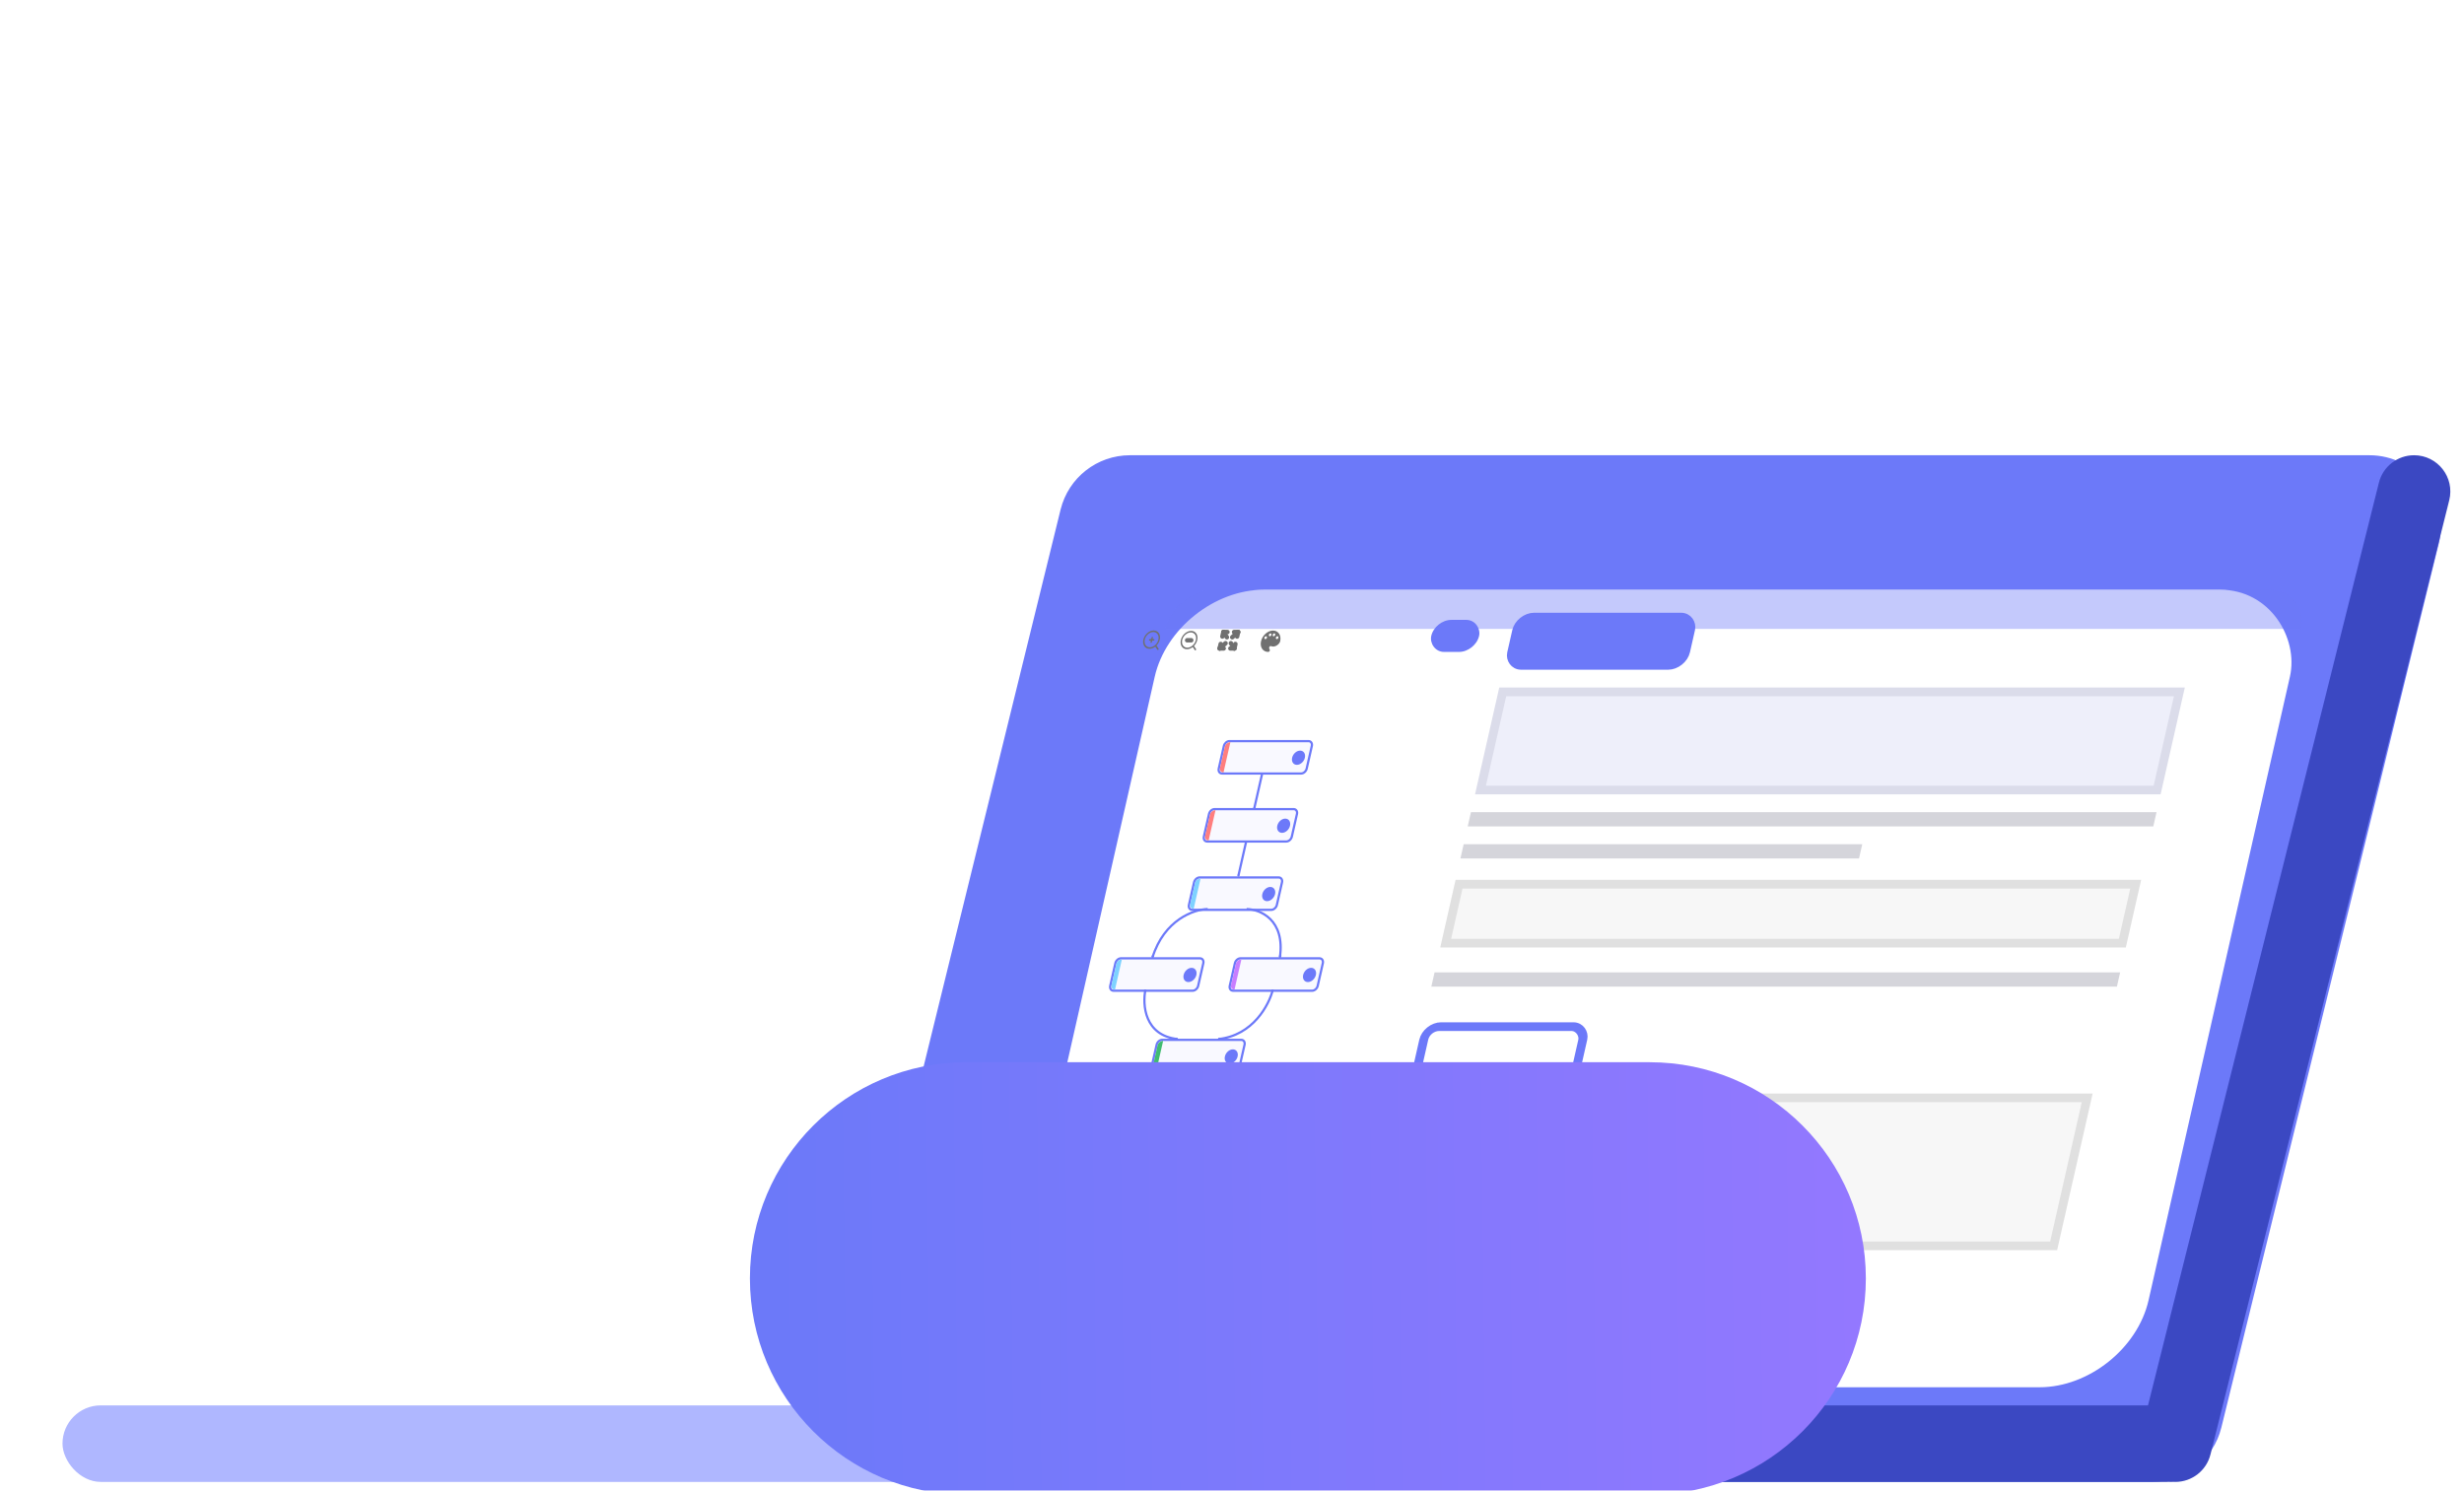 <svg width="276" height="167" viewBox="0 0 276 167" fill="none" xmlns="http://www.w3.org/2000/svg">
<path d="M118.799 57.09C119.679 53.514 122.886 51 126.568 51L265.403 51C270.595 51 274.411 55.869 273.171 60.91L248.821 159.926C247.942 163.502 244.735 166.016 241.052 166.016H102.217C97.026 166.016 93.209 161.147 94.449 156.105L118.799 57.09Z" fill="#6C79F9"/>
<path d="M266.468 54.075C266.92 52.268 268.544 51 270.407 51V51C273.049 51 274.988 53.483 274.346 56.046L247.602 162.941C247.15 164.748 245.526 166.016 243.663 166.016V166.016C241.021 166.016 239.082 163.533 239.723 160.97L266.468 54.075Z" fill="#3B48C2"/>
<rect x="7" y="157.443" width="128.589" height="8.573" rx="4.286" fill="#AFB7FF"/>
<rect x="118.444" y="157.443" width="128.589" height="8.573" rx="4.286" fill="#3B48C2"/>
<g filter="url(#filter0_b_291_390)">
<g filter="url(#filter1_d_291_390)">
<rect width="127.156" height="91.637" rx="10" transform="matrix(1 0 -0.221 0.975 126.553 61.066)" fill="white"/>
<path opacity="0.4" d="M125.557 65.455C126.107 63.031 128.567 61.066 131.053 61.066H249.209C251.694 61.066 253.263 63.031 252.712 65.455V65.455H125.557V65.455Z" fill="#6C79F9"/>
</g>
<path d="M241.559 90.987H164.765L164.403 92.583H241.197L241.559 90.987Z" fill="#D5D5DB"/>
<path d="M208.598 94.577H163.95L163.588 96.173H208.235L208.598 94.577Z" fill="#D5D5DB"/>
<path d="M237.483 108.939H160.689L160.327 110.535H237.121L237.483 108.939Z" fill="#D5D5DB"/>
<path d="M133.973 72.715L133.74 72.365C133.922 72.181 134.051 71.948 134.107 71.702C134.169 71.429 134.133 71.171 134.003 70.977C133.736 70.577 133.153 70.577 132.703 70.977C132.486 71.171 132.333 71.429 132.27 71.704C132.208 71.979 132.244 72.235 132.375 72.43C132.505 72.625 132.71 72.731 132.956 72.731C133.176 72.731 133.402 72.645 133.605 72.488L133.839 72.838C133.85 72.855 133.868 72.864 133.886 72.864C133.905 72.864 133.928 72.855 133.946 72.838C133.983 72.802 133.995 72.748 133.973 72.715ZM132.994 72.558C132.789 72.558 132.616 72.469 132.51 72.307C132.401 72.145 132.37 71.931 132.422 71.702C132.474 71.474 132.602 71.258 132.784 71.098C133.158 70.765 133.644 70.765 133.867 71.098C133.975 71.26 134.006 71.474 133.954 71.702C133.909 71.902 133.802 72.088 133.656 72.24C133.634 72.263 133.615 72.287 133.592 72.307C133.569 72.328 133.544 72.343 133.52 72.362C133.357 72.488 133.173 72.558 132.994 72.558Z" fill="#707070"/>
<path d="M133.434 71.727H132.976" stroke="#707070" stroke-width="0.5" stroke-linecap="round"/>
<path d="M129.776 72.671L129.54 72.317C129.936 71.914 130.059 71.311 129.805 70.932C129.538 70.532 128.956 70.532 128.505 70.932C128.057 71.332 127.909 71.982 128.176 72.384C128.305 72.577 128.511 72.684 128.758 72.684C128.978 72.684 129.204 72.599 129.406 72.442L129.64 72.792C129.651 72.809 129.669 72.818 129.688 72.818C129.706 72.818 129.729 72.809 129.747 72.792C129.787 72.758 129.799 72.705 129.776 72.671ZM128.798 72.514C128.593 72.514 128.42 72.425 128.314 72.263C128.091 71.93 128.214 71.386 128.588 71.053C128.776 70.886 128.99 70.804 129.186 70.804C129.382 70.804 129.558 70.888 129.671 71.053C129.88 71.366 129.781 71.861 129.46 72.196C129.438 72.218 129.419 72.242 129.396 72.263C129.373 72.283 129.348 72.298 129.324 72.317C129.159 72.444 128.977 72.514 128.798 72.514Z" fill="#707070"/>
<path d="M129.257 71.597H129.104L129.143 71.426C129.154 71.379 129.128 71.341 129.086 71.341C129.043 71.341 129.001 71.379 128.99 71.426L128.951 71.597H128.798C128.755 71.597 128.713 71.635 128.702 71.683C128.691 71.73 128.716 71.768 128.759 71.768H128.912L128.873 71.939C128.863 71.987 128.888 72.024 128.931 72.024C128.973 72.024 129.016 71.987 129.026 71.939L129.065 71.768H129.218C129.261 71.768 129.303 71.73 129.314 71.683C129.325 71.635 129.3 71.597 129.257 71.597Z" fill="#707070"/>
<path d="M137.486 70.806H137.262H137.037" stroke="#707070" stroke-width="0.5" stroke-linecap="round"/>
<path d="M136.923 71.308L136.98 71.057L137.037 70.806" stroke="#707070" stroke-width="0.5" stroke-linecap="round"/>
<path d="M137.428 71.391L137.238 71.107L137.037 70.806" stroke="#707070" stroke-width="0.5" stroke-linecap="round"/>
<path d="M136.733 72.144L136.676 72.395L136.62 72.645" stroke="#707070" stroke-width="0.5" stroke-linecap="round"/>
<path d="M137.069 72.645H136.844H136.62" stroke="#707070" stroke-width="0.5" stroke-linecap="round"/>
<path d="M137.277 72.06L136.939 72.361L136.62 72.645" stroke="#707070" stroke-width="0.5" stroke-linecap="round"/>
<path d="M137.817 72.645H138.041H138.266" stroke="#707070" stroke-width="0.5" stroke-linecap="round"/>
<path d="M138.38 72.144L138.323 72.395L138.266 72.645" stroke="#707070" stroke-width="0.5" stroke-linecap="round"/>
<path d="M137.875 72.06L138.076 72.361L138.266 72.645" stroke="#707070" stroke-width="0.5" stroke-linecap="round"/>
<path d="M138.57 71.308L138.627 71.057L138.684 70.806" stroke="#707070" stroke-width="0.5" stroke-linecap="round"/>
<path d="M138.235 70.806H138.459H138.684" stroke="#707070" stroke-width="0.5" stroke-linecap="round"/>
<path d="M138.027 71.391L138.365 71.091L138.684 70.806" stroke="#707070" stroke-width="0.5" stroke-linecap="round"/>
<path fill-rule="evenodd" clip-rule="evenodd" d="M143.396 71.838C143.317 72.184 142.804 72.556 142.412 72.396C142.216 72.316 142.09 72.556 142.201 72.715C142.303 72.875 142.199 73.034 142.053 73.034C141.461 73.034 141.103 72.499 141.253 71.838C141.403 71.177 142.004 70.641 142.596 70.641C143.188 70.641 143.546 71.177 143.396 71.838ZM142.416 71.119C142.396 71.207 142.316 71.279 142.237 71.279C142.158 71.279 142.11 71.207 142.13 71.119C142.15 71.031 142.23 70.96 142.309 70.96C142.388 70.96 142.436 71.031 142.416 71.119ZM141.736 71.598C141.815 71.598 141.895 71.527 141.915 71.439C141.935 71.35 141.887 71.279 141.808 71.279C141.729 71.279 141.649 71.35 141.629 71.439C141.609 71.527 141.657 71.598 141.736 71.598ZM142.844 71.119C142.824 71.207 142.744 71.279 142.665 71.279C142.586 71.279 142.539 71.207 142.559 71.119C142.579 71.031 142.659 70.96 142.738 70.96C142.817 70.96 142.864 71.031 142.844 71.119ZM143.022 71.598C143.1 71.598 143.181 71.527 143.201 71.439C143.221 71.35 143.173 71.279 143.094 71.279C143.015 71.279 142.935 71.35 142.915 71.439C142.895 71.527 142.943 71.598 143.022 71.598Z" fill="#707070"/>
<g filter="url(#filter2_d_291_390)">
<ellipse rx="4.643" ry="5.318" transform="matrix(1 0 -0.221 0.975 116.48 140.058)" fill="#EEEFFA"/>
<rect width="3.826" height="4.93" rx="1.913" transform="matrix(0.891 0.286 -0.443 0.95 115.929 137.205)" fill="url(#paint0_linear_291_390)"/>
<g filter="url(#filter3_i_291_390)">
<mask id="mask0_291_390" style="mask-type:alpha" maskUnits="userSpaceOnUse" x="114" y="141" width="4" height="2">
<path d="M114.498 141.496C114.569 141.344 114.743 141.257 114.885 141.303L117.538 142.155L117.281 142.706L114.628 141.854C114.485 141.808 114.427 141.648 114.498 141.496V141.496Z" fill="white"/>
</mask>
<g mask="url(#mask0_291_390)">
<rect width="3.826" height="4.495" rx="1.913" transform="matrix(0.891 0.286 -0.443 0.95 115.737 137.618)" fill="white"/>
</g>
</g>
<mask id="mask1_291_390" style="mask-type:alpha" maskUnits="userSpaceOnUse" x="113" y="137" width="4" height="6">
<rect width="0.559" height="4.93" transform="matrix(0.891 0.286 -0.443 0.95 115.929 137.205)" fill="url(#paint1_linear_291_390)"/>
</mask>
<g mask="url(#mask1_291_390)">
<rect width="3.826" height="4.93" rx="1.913" transform="matrix(0.891 0.286 -0.443 0.95 115.929 137.205)" fill="url(#paint2_linear_291_390)"/>
</g>
</g>
<ellipse rx="1.072" ry="1.227" transform="matrix(1 0 -0.221 0.975 118.984 138.461)" fill="#FF0000"/>
<path d="M119.433 138.062L119.252 138.86H119.071L118.84 138.325L118.718 138.86H118.538L118.719 138.062H118.9L119.131 138.598L119.253 138.062H119.433Z" fill="white"/>
<rect x="0.389" y="0.488" width="19.464" height="5.545" rx="1.5" transform="matrix(1 0 -0.221 0.975 169.945 68.658)" fill="#6C79F9"/>
<rect x="0.389" y="0.488" width="19.464" height="5.545" rx="1.5" transform="matrix(1 0 -0.221 0.975 169.945 68.658)" stroke="#6C79F9"/>
<rect x="0.389" y="0.488" width="17.812" height="5.545" rx="1.5" transform="matrix(1 0 -0.221 0.975 159.53 114.537)" stroke="#6C79F9"/>
<rect x="0.389" y="0.488" width="75.794" height="11.273" transform="matrix(1 0 -0.221 0.975 168.043 77.036)" fill="#EEEFFA" stroke="#DBDCEA"/>
<rect x="0.389" y="0.488" width="75.794" height="6.773" transform="matrix(1 0 -0.221 0.975 163.153 98.579)" fill="#F7F7F7" stroke="#E0E0E0"/>
<rect x="0.389" y="0.488" width="75.794" height="17" transform="matrix(1 0 -0.221 0.975 157.719 122.516)" fill="#F7F7F7" stroke="#E0E0E0"/>
<rect width="5.358" height="3.682" rx="1.841" transform="matrix(1 0 -0.221 0.975 160.727 69.444)" fill="#6C79F9"/>
<path d="M146.566 83.025H137.715C137.423 83.025 137.157 83.287 137.092 83.57L136.516 86.11C136.452 86.393 136.599 86.655 136.891 86.655H145.742C146.035 86.655 146.301 86.393 146.365 86.11L146.942 83.57C147.006 83.287 146.859 83.025 146.566 83.025Z" fill="#F9F9FF" stroke="#6C79F9" stroke-width="0.25"/>
<path d="M145.268 85.685C145.663 85.685 146.063 85.328 146.163 84.887C146.263 84.447 146.025 84.09 145.631 84.09C145.236 84.09 144.835 84.447 144.735 84.887C144.635 85.328 144.874 85.685 145.268 85.685Z" fill="#6C79F9"/>
<path d="M137.202 83.64C137.263 83.368 137.54 83.147 137.819 83.147V83.147L137.05 86.533V86.533C136.771 86.533 136.595 86.312 136.657 86.04L137.202 83.64Z" fill="#FF7E7E"/>
<path d="M144.901 90.643H136.05C135.757 90.643 135.491 90.905 135.427 91.188L134.85 93.728C134.786 94.011 134.933 94.273 135.226 94.273H144.077C144.369 94.273 144.635 94.011 144.7 93.728L145.276 91.188C145.34 90.905 145.193 90.643 144.901 90.643Z" fill="#F9F9FF" stroke="#6C79F9" stroke-width="0.25"/>
<path d="M143.604 93.303C143.998 93.303 144.399 92.946 144.499 92.505C144.599 92.065 144.36 91.708 143.966 91.708C143.572 91.708 143.171 92.065 143.071 92.505C142.971 92.946 143.21 93.303 143.604 93.303Z" fill="#6C79F9"/>
<path d="M135.536 91.258C135.598 90.986 135.874 90.765 136.153 90.765V90.765L135.385 94.151V94.151C135.106 94.151 134.929 93.93 134.991 93.658L135.536 91.258Z" fill="#FF7E7E"/>
<path d="M143.226 98.299H134.375C134.082 98.299 133.816 98.561 133.752 98.844L133.176 101.383C133.111 101.667 133.258 101.928 133.551 101.928H142.402C142.694 101.928 142.96 101.667 143.025 101.383L143.601 98.844C143.666 98.561 143.518 98.299 143.226 98.299Z" fill="#F9F9FF" stroke="#6C79F9" stroke-width="0.25"/>
<path d="M141.929 100.958C142.323 100.958 142.724 100.601 142.824 100.161C142.924 99.72 142.685 99.363 142.291 99.363C141.896 99.363 141.496 99.72 141.396 100.161C141.296 100.601 141.534 100.958 141.929 100.958Z" fill="#6C79F9"/>
<path d="M133.861 98.914C133.923 98.641 134.199 98.421 134.478 98.421V98.421L133.71 101.807V101.807C133.431 101.807 133.255 101.586 133.316 101.314L133.861 98.914Z" fill="#7ED2FF"/>
<path d="M134.412 107.36H125.56C125.268 107.36 125.002 107.622 124.938 107.906L124.361 110.445C124.297 110.728 124.444 110.99 124.736 110.99H133.588C133.88 110.99 134.146 110.728 134.21 110.445L134.787 107.906C134.851 107.622 134.704 107.36 134.412 107.36Z" fill="#F9F9FF" stroke="#6C79F9" stroke-width="0.25"/>
<path d="M133.114 110.02C133.508 110.02 133.909 109.663 134.009 109.223C134.109 108.782 133.871 108.425 133.476 108.425C133.082 108.425 132.681 108.782 132.581 109.223C132.481 109.663 132.72 110.02 133.114 110.02Z" fill="#6C79F9"/>
<path d="M125.047 107.975C125.109 107.703 125.385 107.482 125.664 107.482V107.482L124.895 110.868V110.868C124.616 110.868 124.44 110.648 124.502 110.375L125.047 107.975Z" fill="#7ED2FF"/>
<path d="M147.8 107.36H138.949C138.656 107.36 138.39 107.622 138.326 107.906L137.749 110.445C137.685 110.728 137.832 110.99 138.125 110.99H146.976C147.268 110.99 147.534 110.728 147.599 110.445L148.175 107.906C148.239 107.622 148.092 107.36 147.8 107.36Z" fill="#F9F9FF" stroke="#6C79F9" stroke-width="0.25"/>
<path d="M146.502 110.02C146.896 110.02 147.297 109.663 147.397 109.223C147.497 108.782 147.258 108.425 146.864 108.425C146.47 108.425 146.069 108.782 145.969 109.223C145.869 109.663 146.107 110.02 146.502 110.02Z" fill="#6C79F9"/>
<path d="M138.435 107.975C138.497 107.703 138.773 107.482 139.052 107.482V107.482L138.283 110.868V110.868C138.004 110.868 137.828 110.648 137.89 110.376L138.435 107.975Z" fill="#C87EFF"/>
<path d="M139.033 116.492H130.181C129.889 116.492 129.623 116.754 129.559 117.038L128.982 119.577C128.918 119.86 129.065 120.122 129.358 120.122H138.209C138.501 120.122 138.767 119.86 138.831 119.577L139.408 117.038C139.472 116.754 139.325 116.492 139.033 116.492Z" fill="#F9F9FF" stroke="#6C79F9" stroke-width="0.25"/>
<path d="M137.735 119.152C138.129 119.152 138.53 118.795 138.63 118.354C138.73 117.914 138.491 117.557 138.097 117.557C137.702 117.557 137.302 117.914 137.202 118.354C137.102 118.795 137.34 119.152 137.735 119.152Z" fill="#6C79F9"/>
<path d="M129.668 117.107C129.73 116.835 130.006 116.614 130.285 116.614V116.614L129.516 120V120C129.237 120 129.061 119.78 129.123 119.507L129.668 117.107Z" fill="#41BC70"/>
<path d="M137.302 124.115H128.451C128.159 124.115 127.893 124.377 127.828 124.66L127.252 127.2C127.187 127.483 127.335 127.745 127.627 127.745H136.478C136.771 127.745 137.037 127.483 137.101 127.2L137.677 124.66C137.742 124.377 137.595 124.115 137.302 124.115Z" fill="#F9F9FF" stroke="#6C79F9" stroke-width="0.25"/>
<path d="M136.004 126.775C136.399 126.775 136.799 126.418 136.899 125.977C136.999 125.537 136.761 125.18 136.366 125.18C135.972 125.18 135.571 125.537 135.471 125.977C135.371 126.418 135.61 126.775 136.004 126.775Z" fill="#6C79F9"/>
<path d="M127.937 124.73C127.999 124.458 128.276 124.237 128.555 124.237V124.237L127.786 127.623V127.623C127.507 127.623 127.331 127.402 127.393 127.13L127.937 124.73Z" fill="#41BC70"/>
<path d="M135.281 101.839C133.768 101.875 130.411 103.01 129.09 107.271" stroke="#6C79F9" stroke-width="0.25"/>
<path d="M129.058 107.412L129.166 107.251L129.296 107.059H128.98L129.058 107.412Z" fill="#6C79F9"/>
<path d="M128.305 110.868C127.955 112.549 128.186 116.01 131.911 116.405" stroke="#6C79F9" stroke-width="0.25"/>
<path d="M132.036 116.405L131.911 116.325L131.761 116.229L131.681 116.582L132.036 116.405Z" fill="#6C79F9"/>
<path d="M142.577 110.868C142.164 112.549 140.362 116.01 136.458 116.405" stroke="#6C79F9" stroke-width="0.25"/>
<path d="M136.332 116.405L136.494 116.325L136.687 116.229L136.607 116.582L136.332 116.405Z" fill="#6C79F9"/>
<path d="M139.639 101.84C141.136 101.875 143.977 103.01 143.363 107.271" stroke="#6C79F9" stroke-width="0.25"/>
<path d="M143.332 107.412L143.296 107.251L143.254 107.059L143.569 107.059L143.332 107.412Z" fill="#6C79F9"/>
<path d="M139.606 94.189L138.71 98.139" stroke="#6C79F9" stroke-width="0.25"/>
<path d="M138.678 98.28L138.764 98.151L138.868 97.998H138.615L138.678 98.28Z" fill="#6C79F9"/>
<path d="M133.739 120.038L132.842 123.988" stroke="#6C79F9" stroke-width="0.25"/>
<path d="M132.81 124.129L132.896 124.001L133 123.847H132.748L132.81 124.129Z" fill="#6C79F9"/>
<path d="M141.393 86.604L140.496 90.554" stroke="#6C79F9" stroke-width="0.25"/>
<path d="M140.463 90.695L140.55 90.566L140.654 90.412H140.401L140.463 90.695Z" fill="#6C79F9"/>
</g>
<g filter="url(#filter4_ddddd_291_390)">
<path fill-rule="evenodd" clip-rule="evenodd" d="M108.775 6C122.154 6 133 16.846 133 30.225C133 43.604 122.154 54.45 108.775 54.45H86.24C86.993 59.281 89.465 64.624 95.694 64.624C89.949 66.204 75.724 65.97 72.917 54.45H32.225C18.846 54.45 8 43.604 8 30.225C8 16.846 18.846 6 32.225 6H108.775Z" fill="url(#paint3_linear_291_390)"/>
</g>
<path d="M44.142 18.2V27.584H33.33V18.2H27.822V42H33.33V32.242H44.142V42H49.65V18.2H44.142ZM72.825 32.922C72.825 27.04 68.677 23.436 63.305 23.436C57.729 23.436 53.547 27.38 53.547 32.854C53.547 38.294 57.661 42.272 63.985 42.272C67.283 42.272 69.833 41.252 71.533 39.314L68.711 36.254C67.453 37.444 66.059 38.022 64.121 38.022C61.333 38.022 59.395 36.628 58.885 34.35H72.723C72.757 33.908 72.825 33.33 72.825 32.922ZM63.339 27.448C65.719 27.448 67.453 28.944 67.827 31.256H58.817C59.191 28.91 60.925 27.448 63.339 27.448ZM76.356 42H81.66V16.772H76.356V42ZM86.583 42H91.887V16.772H86.583V42ZM105.513 42.272C111.327 42.272 115.543 38.362 115.543 32.854C115.543 27.346 111.327 23.436 105.513 23.436C99.699 23.436 95.449 27.346 95.449 32.854C95.449 38.362 99.699 42.272 105.513 42.272ZM105.513 37.92C102.861 37.92 100.821 36.016 100.821 32.854C100.821 29.692 102.861 27.788 105.513 27.788C108.165 27.788 110.171 29.692 110.171 32.854C110.171 36.016 108.165 37.92 105.513 37.92Z" fill="white"/>
<defs>
<filter id="filter0_b_291_390" x="88.236" y="41.066" width="184.586" height="129.363" filterUnits="userSpaceOnUse" color-interpolation-filters="sRGB">
<feFlood flood-opacity="0" result="BackgroundImageFix"/>
<feGaussianBlur in="BackgroundImage" stdDeviation="10"/>
<feComposite in2="SourceAlpha" operator="in" result="effect1_backgroundBlur_291_390"/>
<feBlend mode="normal" in="SourceGraphic" in2="effect1_backgroundBlur_291_390" result="shape"/>
</filter>
<filter id="filter1_d_291_390" x="103.236" y="56.066" width="164.586" height="109.363" filterUnits="userSpaceOnUse" color-interpolation-filters="sRGB">
<feFlood flood-opacity="0" result="BackgroundImageFix"/>
<feColorMatrix in="SourceAlpha" type="matrix" values="0 0 0 0 0 0 0 0 0 0 0 0 0 0 0 0 0 0 127 0" result="hardAlpha"/>
<feOffset dx="5" dy="5"/>
<feGaussianBlur stdDeviation="5"/>
<feColorMatrix type="matrix" values="0 0 0 0 0 0 0 0 0 0 0 0 0 0 0 0 0 0 0.102 0"/>
<feBlend mode="normal" in2="BackgroundImageFix" result="effect1_dropShadow_291_390"/>
<feBlend mode="normal" in="SourceGraphic" in2="effect1_dropShadow_291_390" result="shape"/>
</filter>
<filter id="filter2_d_291_390" x="111.689" y="134.871" width="13.582" height="14.373" filterUnits="userSpaceOnUse" color-interpolation-filters="sRGB">
<feFlood flood-opacity="0" result="BackgroundImageFix"/>
<feColorMatrix in="SourceAlpha" type="matrix" values="0 0 0 0 0 0 0 0 0 0 0 0 0 0 0 0 0 0 127 0" result="hardAlpha"/>
<feOffset dx="2" dy="2"/>
<feGaussianBlur stdDeviation="1"/>
<feComposite in2="hardAlpha" operator="out"/>
<feColorMatrix type="matrix" values="0 0 0 0 0 0 0 0 0 0 0 0 0 0 0 0 0 0 0.1 0"/>
<feBlend mode="normal" in2="BackgroundImageFix" result="effect1_dropShadow_291_390"/>
<feBlend mode="normal" in="SourceGraphic" in2="effect1_dropShadow_291_390" result="shape"/>
</filter>
<filter id="filter3_i_291_390" x="114.468" y="141.291" width="3.07" height="5.224" filterUnits="userSpaceOnUse" color-interpolation-filters="sRGB">
<feFlood flood-opacity="0" result="BackgroundImageFix"/>
<feBlend mode="normal" in="SourceGraphic" in2="BackgroundImageFix" result="shape"/>
<feColorMatrix in="SourceAlpha" type="matrix" values="0 0 0 0 0 0 0 0 0 0 0 0 0 0 0 0 0 0 127 0" result="hardAlpha"/>
<feOffset dy="4"/>
<feGaussianBlur stdDeviation="2"/>
<feComposite in2="hardAlpha" operator="arithmetic" k2="-1" k3="1"/>
<feColorMatrix type="matrix" values="0 0 0 0 0.467 0 0 0 0 0.492 0 0 0 0 0.738 0 0 0 0.4 0"/>
<feBlend mode="normal" in2="shape" result="effect1_innerShadow_291_390"/>
</filter>
<filter id="filter4_ddddd_291_390" x="0" y="-3.05176e-05" width="202" height="154.322" filterUnits="userSpaceOnUse" color-interpolation-filters="sRGB">
<feFlood flood-opacity="0" result="BackgroundImageFix"/>
<feColorMatrix in="SourceAlpha" type="matrix" values="0 0 0 0 0 0 0 0 0 0 0 0 0 0 0 0 0 0 127 0" result="hardAlpha"/>
<feOffset/>
<feColorMatrix type="matrix" values="0 0 0 0 0.118 0 0 0 0 0.231 0 0 0 0 0.463 0 0 0 0.1 0"/>
<feBlend mode="normal" in2="BackgroundImageFix" result="effect1_dropShadow_291_390"/>
<feColorMatrix in="SourceAlpha" type="matrix" values="0 0 0 0 0 0 0 0 0 0 0 0 0 0 0 0 0 0 127 0" result="hardAlpha"/>
<feOffset dx="3" dy="4"/>
<feGaussianBlur stdDeviation="5"/>
<feColorMatrix type="matrix" values="0 0 0 0 0.118 0 0 0 0 0.231 0 0 0 0 0.463 0 0 0 0.1 0"/>
<feBlend mode="normal" in2="effect1_dropShadow_291_390" result="effect2_dropShadow_291_390"/>
<feColorMatrix in="SourceAlpha" type="matrix" values="0 0 0 0 0 0 0 0 0 0 0 0 0 0 0 0 0 0 127 0" result="hardAlpha"/>
<feOffset dx="10" dy="15"/>
<feGaussianBlur stdDeviation="9"/>
<feColorMatrix type="matrix" values="0 0 0 0 0.118 0 0 0 0 0.231 0 0 0 0 0.463 0 0 0 0.09 0"/>
<feBlend mode="normal" in2="effect2_dropShadow_291_390" result="effect3_dropShadow_291_390"/>
<feColorMatrix in="SourceAlpha" type="matrix" values="0 0 0 0 0 0 0 0 0 0 0 0 0 0 0 0 0 0 127 0" result="hardAlpha"/>
<feOffset dx="23" dy="34"/>
<feGaussianBlur stdDeviation="12"/>
<feColorMatrix type="matrix" values="0 0 0 0 0.118 0 0 0 0 0.231 0 0 0 0 0.463 0 0 0 0.05 0"/>
<feBlend mode="normal" in2="effect3_dropShadow_291_390" result="effect4_dropShadow_291_390"/>
<feColorMatrix in="SourceAlpha" type="matrix" values="0 0 0 0 0 0 0 0 0 0 0 0 0 0 0 0 0 0 127 0" result="hardAlpha"/>
<feOffset dx="40" dy="60"/>
<feGaussianBlur stdDeviation="14.5"/>
<feColorMatrix type="matrix" values="0 0 0 0 0.118 0 0 0 0 0.231 0 0 0 0 0.463 0 0 0 0.01 0"/>
<feBlend mode="normal" in2="effect4_dropShadow_291_390" result="effect5_dropShadow_291_390"/>
<feBlend mode="normal" in="SourceGraphic" in2="effect5_dropShadow_291_390" result="shape"/>
</filter>
<linearGradient id="paint0_linear_291_390" x1="1.913" y1="0" x2="1.913" y2="4.93" gradientUnits="userSpaceOnUse">
<stop stop-color="#9EA7FF"/>
<stop offset="1" stop-color="#6C79F9"/>
</linearGradient>
<linearGradient id="paint1_linear_291_390" x1="0.279" y1="0.879" x2="0.279" y2="4.93" gradientUnits="userSpaceOnUse">
<stop stop-color="#BCC2FF"/>
<stop offset="1" stop-color="#BCC2FF" stop-opacity="0"/>
</linearGradient>
<linearGradient id="paint2_linear_291_390" x1="1.913" y1="0.879" x2="1.913" y2="4.93" gradientUnits="userSpaceOnUse">
<stop stop-color="#BCC2FF"/>
<stop offset="1" stop-color="#BCC2FF" stop-opacity="0"/>
</linearGradient>
<linearGradient id="paint3_linear_291_390" x1="138.329" y1="31.678" x2="10.907" y2="33.132" gradientUnits="userSpaceOnUse">
<stop stop-color="#9578FF"/>
<stop offset="1" stop-color="#6C79F9"/>
</linearGradient>
</defs>
</svg>
